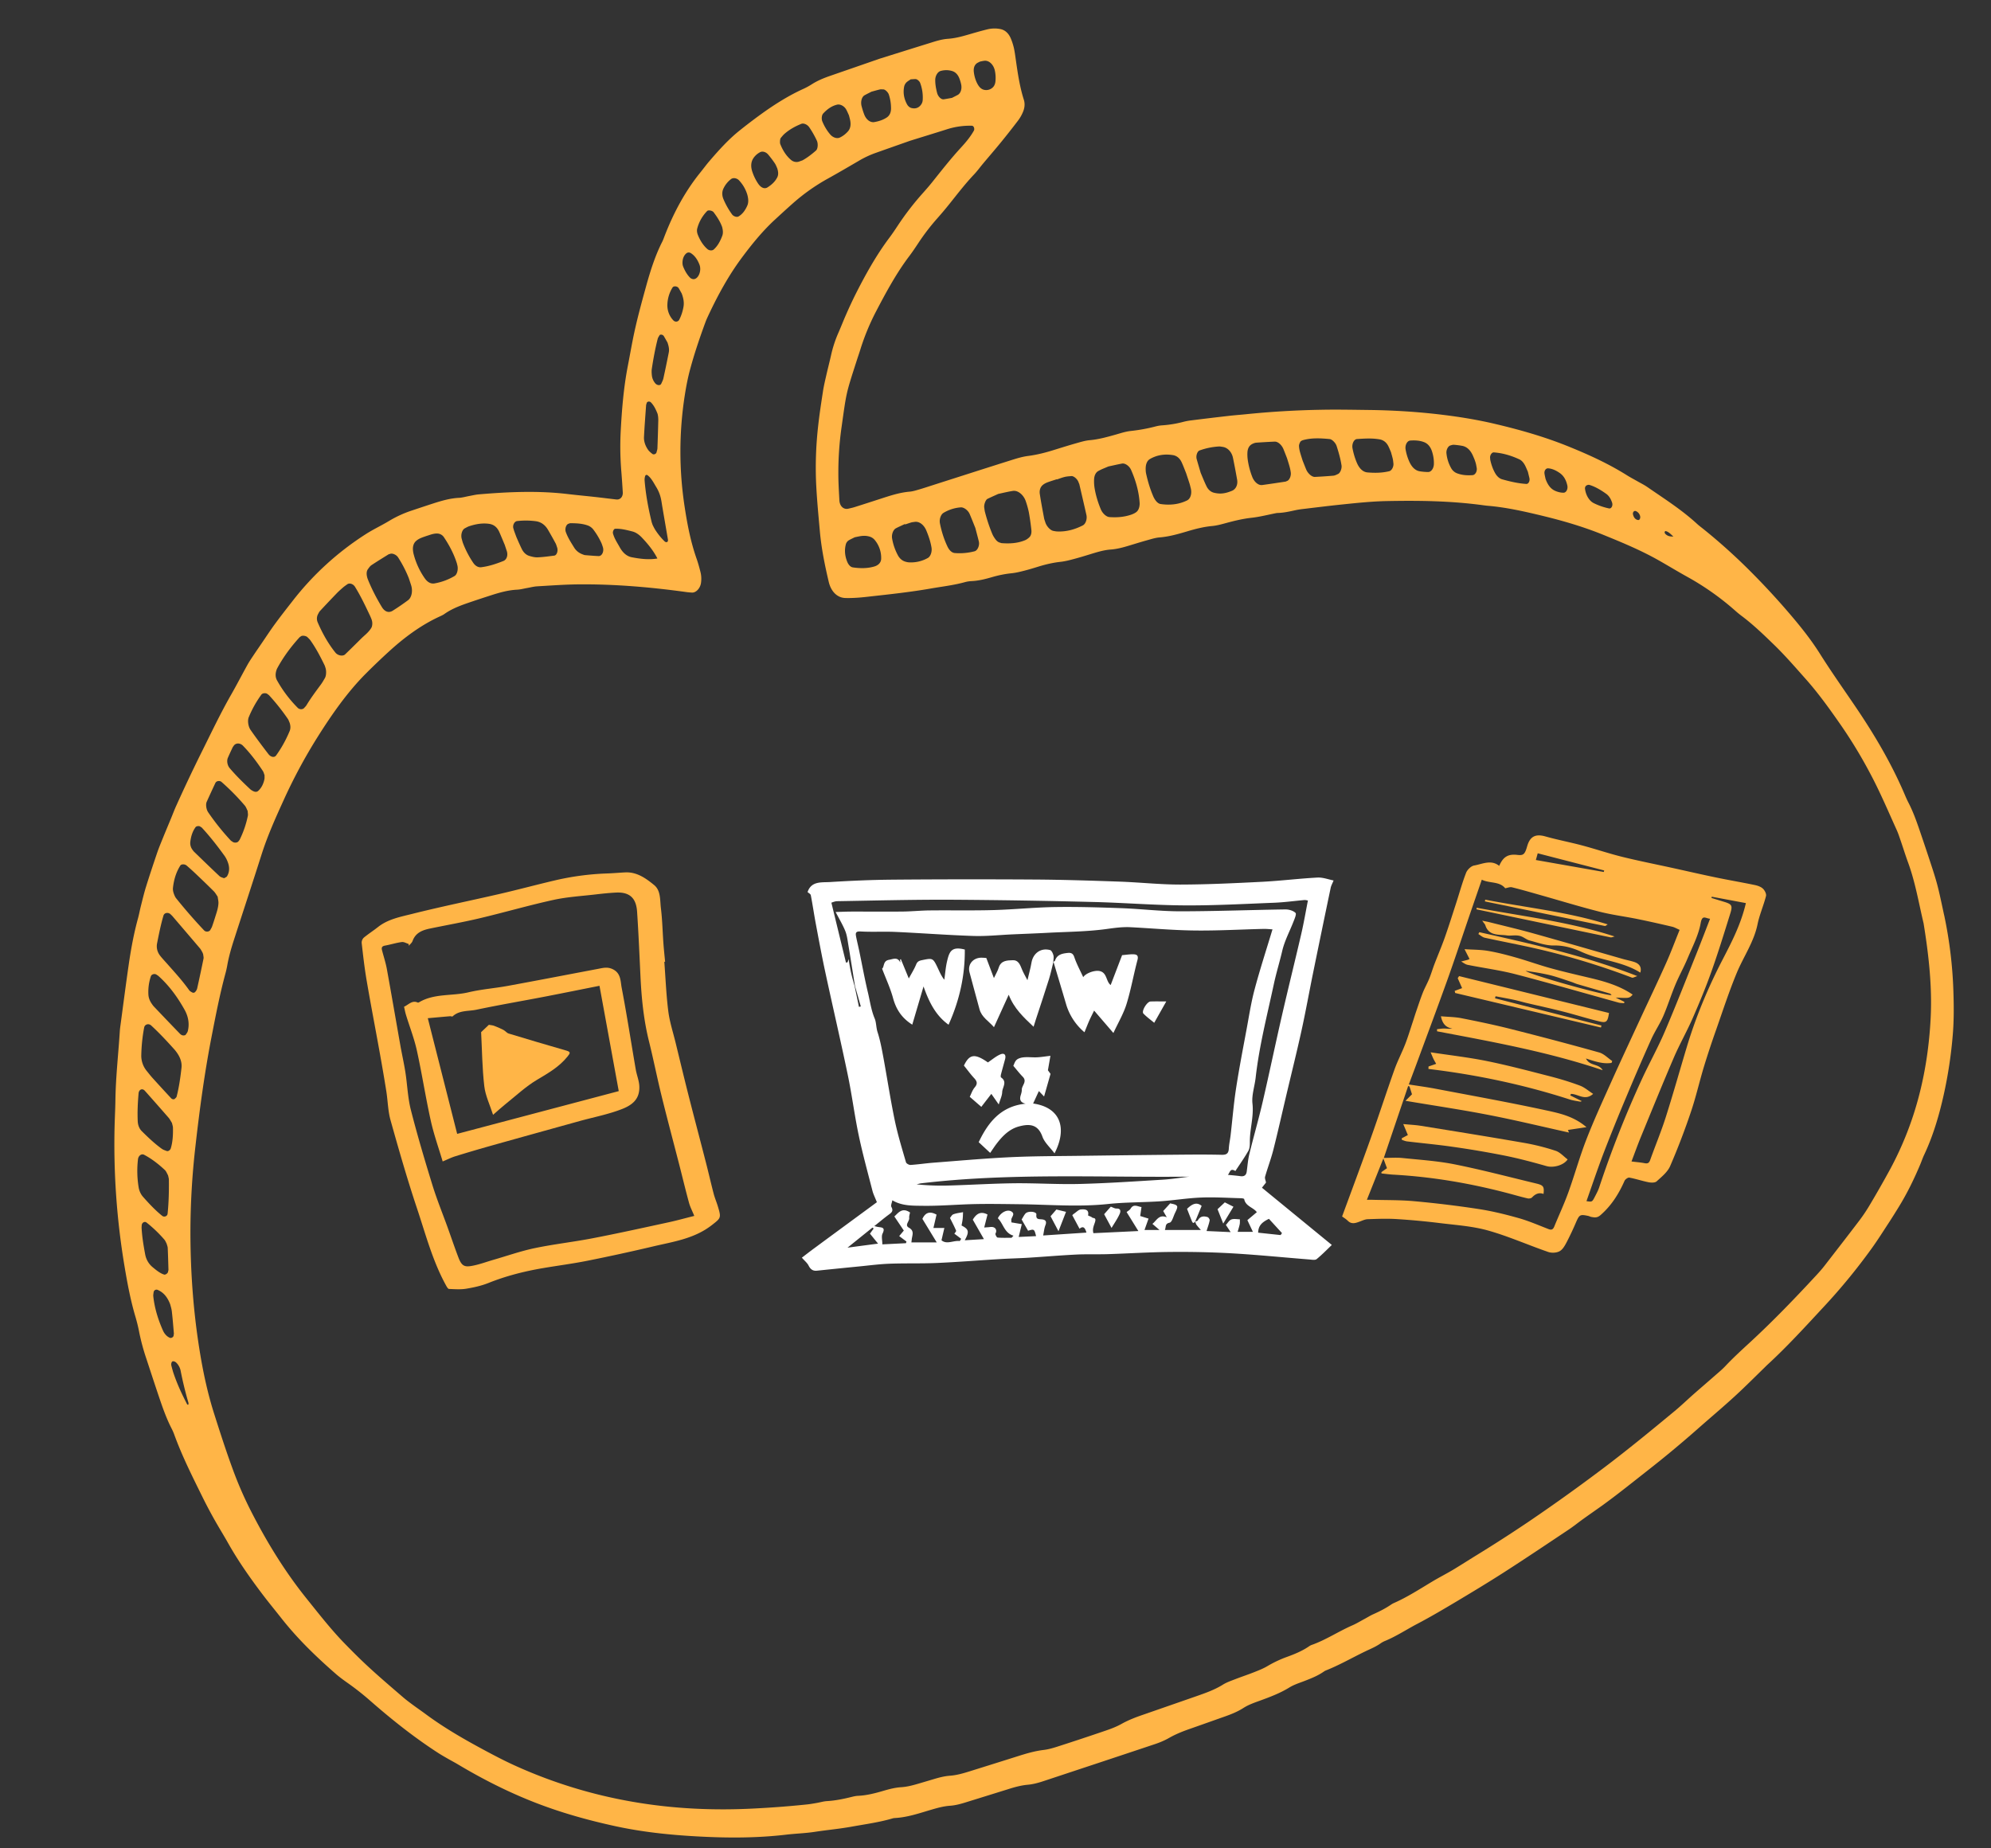 <svg xmlns="http://www.w3.org/2000/svg" viewBox="0 0 196 182"><rect x="0" y="0" width="196" height="182" fill="#333333" stroke="none"/><path class="bubble" fill="#FFB547" d="M86.594 5.78c1.747-.546 3.424-1.073 5.104-1.594.524-.165 1.052-.325 1.61-.364.725-.048 1.413-.239 2.101-.439.58-.17 1.161-.337 1.749-.483a2.992 2.992 0 0 1 1.337-.036c.432.092.781.39 1.005.907.117.27.21.557.284.843.071.284.116.578.159.868.209 1.454.392 2.903.846 4.334.141.441.064.87-.093 1.227a3.818 3.818 0 0 1-.454.8 76.94 76.94 0 0 1-1.757 2.231c-.559.684-1.134 1.346-1.699 2.022-.302.361-.584.75-.901 1.086-.839.885-1.599 1.869-2.372 2.839-.405.51-.821 1.003-1.247 1.483a21.68 21.68 0 0 0-1.842 2.399c-.3.454-.601.906-.924 1.333-1.26 1.665-2.29 3.571-3.297 5.503a22.83 22.83 0 0 0-1.522 3.721c-.119.377-.247.745-.367 1.119-1.063 3.306-.976 3-1.496 6.679a31.746 31.746 0 0 0-.288 4.416c0 .853.055 1.723.101 2.588.031.578.414.932.872.828.214-.05.43-.094.639-.161.838-.264 1.675-.536 2.512-.807.94-.304 1.876-.621 2.881-.709.331-.027.649-.131.965-.222.474-.139.942-.296 1.414-.447 2.513-.802 5.024-1.612 7.539-2.404.575-.182 1.156-.367 1.757-.444.883-.114 1.731-.333 2.571-.597.734-.229 1.47-.458 2.209-.667.422-.119.848-.25 1.289-.289.891-.078 1.735-.319 2.581-.557.474-.137.949-.293 1.443-.348.83-.089 1.643-.235 2.442-.445.212-.054.431-.097.651-.11a11.15 11.15 0 0 0 2.124-.352 6.15 6.15 0 0 1 .815-.146c1.209-.151 2.418-.297 3.63-.435.607-.07 1.218-.111 1.824-.176a87.981 87.981 0 0 1 7.35-.427c1.516-.028 3.037.003 4.557.021 2.424.029 4.858.175 7.308.475 1.711.209 3.425.487 5.138.89 2.459.579 4.915 1.271 7.354 2.266 1.926.784 3.837 1.651 5.694 2.818.326.203.661.377.993.567.33.189.668.353.989.574 1.659 1.15 3.352 2.211 4.913 3.645.199.182.414.337.622.505a56.9 56.9 0 0 1 4.53 4.07 72.784 72.784 0 0 1 3.415 3.649c1.242 1.429 2.468 2.893 3.516 4.56 1.085 1.722 2.244 3.365 3.38 5.035 1.913 2.809 3.667 5.746 5.031 8.985.087.202.181.405.281.603.445.852.775 1.762 1.088 2.677.264.772.526 1.545.784 2.323.988 2.98.986 2.98 1.632 6.004.015.072.034.146.05.217.501 2.398.79 4.793.876 7.174.055 1.51.07 3.016-.053 4.485a43.587 43.587 0 0 1-.89 5.901c-.47 2.115-1.074 4.119-1.941 5.949-.133.285-.236.594-.36.891-.617 1.471-1.304 2.877-2.105 4.177a67.387 67.387 0 0 1-.97 1.544c-.564.86-1.113 1.738-1.708 2.562a58.872 58.872 0 0 1-4.702 5.737c-1.816 1.957-3.62 3.937-5.557 5.719-.167.156-.328.322-.494.482-.658.643-1.312 1.291-1.977 1.926-1.45 1.389-2.978 2.654-4.472 3.976a108.81 108.81 0 0 1-4.836 4.019c-.932.734-1.861 1.471-2.797 2.195-.534.416-1.075.818-1.619 1.217-.636.457-1.283.9-1.92 1.359-.502.358-.984.753-1.496 1.092-2.089 1.395-4.176 2.797-6.285 4.153-1.544.993-3.115 1.94-4.688 2.881-1.286.767-2.576 1.531-3.898 2.225-1.074.563-2.099 1.247-3.222 1.703a2.304 2.304 0 0 0-.432.249c-.464.319-.974.524-1.471.762-1.29.622-2.539 1.346-3.87 1.873-.102.04-.193.105-.286.168-.559.377-1.173.617-1.788.857-.512.2-1.044.36-1.517.65-.904.558-1.879.927-2.859 1.285-.566.207-1.143.399-1.66.729-.614.396-1.278.651-1.954.888-1.088.383-2.173.772-3.264 1.154-.728.252-1.44.531-2.119.919-.43.247-.891.438-1.358.597-3.647 1.221-7.299 2.427-10.95 3.637-.521.174-1.051.324-1.606.373-.668.06-1.303.24-1.931.439-1.363.426-2.729.849-4.093 1.272-.525.164-1.055.317-1.611.356-.671.047-1.304.229-1.938.416-1.159.342-2.303.738-3.54.796a.827.827 0 0 0-.164.028c-1.319.391-2.69.573-4.046.818-1.196.217-2.413.326-3.616.509-.927.144-1.883.169-2.818.278-2.925.347-5.908.337-8.909.166-2.659-.149-5.331-.43-8.024-1.021-2.405-.529-4.798-1.18-7.188-2.07-2.791-1.038-5.524-2.388-8.216-3.998-.329-.197-.664-.369-.994-.56-.331-.19-.662-.378-.986-.589-2.282-1.478-4.471-3.208-6.605-5.076a26.578 26.578 0 0 0-2.026-1.618c-.479-.342-.966-.677-1.421-1.077-1.881-1.645-3.709-3.393-5.344-5.471-.658-.836-1.335-1.654-1.977-2.51-1.158-1.542-2.273-3.129-3.249-4.857-.287-.512-.588-1.01-.885-1.513a46.474 46.474 0 0 1-1.675-3.097c-.977-1.984-1.974-3.959-2.741-6.062a5.216 5.216 0 0 0-.264-.613c-.579-1.12-.977-2.32-1.381-3.518-.378-1.128-.748-2.259-1.119-3.389a21.245 21.245 0 0 1-.696-2.575 16 16 0 0 0-.366-1.512c-.489-1.646-.803-3.316-1.081-4.983a72.745 72.745 0 0 1-.98-13.853c.022-.852.068-1.697.08-2.551.033-2.283.29-4.49.431-6.737.017-.28.059-.552.096-.826.258-1.915.504-3.837.781-5.744.227-1.566.511-3.105.918-4.58.105-.383.177-.787.274-1.174.164-.648.318-1.301.512-1.926.352-1.13.723-2.243 1.1-3.354.168-.492.368-.961.559-1.438.265-.651.536-1.297.805-1.945.171-.414.328-.837.512-1.24a155.235 155.235 0 0 1 2.418-5.12c.978-1.957 1.917-3.95 2.987-5.821.549-.96 1.063-1.957 1.602-2.93.18-.322.383-.622.584-.923.267-.402.541-.796.812-1.194.442-.646.871-1.307 1.33-1.931.564-.77 1.149-1.516 1.733-2.262a28.628 28.628 0 0 1 7.193-6.564c.752-.483 1.553-.85 2.312-1.311a11.002 11.002 0 0 1 2.253-1.025c.677-.226 1.354-.453 2.035-.673.836-.27 1.678-.521 2.578-.566.332-.019.651-.113.977-.174.326-.058.647-.141.979-.168 2.885-.244 5.785-.381 8.755-.029.912.108 1.821.19 2.731.292.683.075 1.366.165 2.049.241.381.043.655-.265.63-.706a98.394 98.394 0 0 0-.134-1.952 29.743 29.743 0 0 1-.08-3.872c.115-2.256.296-4.488.712-6.627.169-.868.322-1.741.494-2.604.356-1.798.833-3.523 1.308-5.247.423-1.532.902-3.032 1.588-4.375.084-.165.148-.352.218-.533.907-2.354 2.06-4.464 3.518-6.268.297-.365.578-.752.882-1.108.955-1.114 1.93-2.198 3.04-3.074a54.01 54.01 0 0 1 2.425-1.83c1.19-.836 2.42-1.597 3.725-2.197a6.78 6.78 0 0 0 .877-.468c.563-.366 1.172-.618 1.795-.836a2644.08 2644.08 0 0 0 4.918-1.705m78.145 47.059c-.242-.216-.47-.482-.763-.544-.038-.008-.099.046-.104.092a.268.268 0 0 0 .063.178c.253.261.529.262.806.27l-.002.004zM64.718 54.996c-.404-.794-.941-1.438-1.51-2.043-.288-.307-.608-.535-.955-.622-.567-.145-1.135-.291-1.695-.265-.135.005-.261.292-.214.462.139.515.428.928.672 1.371.299.54.697.881 1.185.973.853.164 1.699.263 2.517.12v.004zm24.836-41.123c-1.11.392-2.251.792-3.389 1.197a9.522 9.522 0 0 0-1.643.779c-1.006.586-2.009 1.175-3.028 1.74a19.235 19.235 0 0 0-3.428 2.422c-.598.528-1.186 1.07-1.775 1.612-1.224 1.126-2.299 2.449-3.329 3.841-1.209 1.641-2.225 3.471-3.141 5.408-.135.285-.271.568-.382.87-.558 1.518-1.083 3.062-1.513 4.665-.223.833-.39 1.706-.525 2.587a35.857 35.857 0 0 0-.01 10.864c.264 1.744.594 3.484 1.193 5.183.147.419.263.852.372 1.281.093.364.1.725.053 1.072-.077.541-.494.982-.9.955-.17-.013-.34-.021-.512-.046-3.594-.497-7.17-.799-10.71-.761-1.346.014-2.68.115-4.017.192-.332.021-.653.11-.98.165-.326.057-.646.147-.98.164-.899.044-1.742.287-2.58.556-.627.203-1.254.406-1.878.619-.936.318-1.875.634-2.706 1.22-.136.097-.289.165-.439.235-1.813.83-3.442 2.023-4.966 3.411a69.692 69.692 0 0 0-2.363 2.259c-1.795 1.811-3.307 3.972-4.735 6.241a52.42 52.42 0 0 0-3.338 6.223c-.783 1.722-1.564 3.453-2.162 5.334-.893 2.809-1.814 5.601-2.719 8.403-.261.811-.5 1.637-.655 2.512-.047.27-.109.531-.178.787-.556 2.053-.968 4.186-1.382 6.317-.673 3.468-1.154 7.028-1.561 10.614a74.704 74.704 0 0 0-.502 8.643c.01 3.943.297 7.922.968 11.928.328 1.957.753 3.907 1.365 5.834.562 1.771 1.128 3.534 1.765 5.28a37.399 37.399 0 0 0 1.745 4.082c1.605 3.173 3.42 6.14 5.565 8.811 1.243 1.546 2.464 3.12 3.821 4.505.433.442.869.884 1.31 1.316 1.422 1.393 2.911 2.65 4.389 3.926.305.262.624.499.94.734.423.313.854.607 1.277.921 1.803 1.335 3.673 2.414 5.562 3.435 1.108.598 2.218 1.184 3.345 1.689a47.601 47.601 0 0 0 11.443 3.51c4.126.721 8.186.882 12.208.659a96.258 96.258 0 0 0 4.994-.39c.332-.035.658-.094.983-.151.327-.056.644-.157.977-.176.839-.05 1.646-.216 2.448-.417.213-.054.432-.098.653-.107.842-.042 1.639-.25 2.431-.481.58-.17 1.164-.327 1.78-.365.558-.035 1.091-.172 1.619-.326.527-.155 1.055-.31 1.581-.468.528-.158 1.059-.298 1.616-.338.671-.051 1.303-.238 1.933-.434 1.574-.493 3.147-.984 4.719-1.482.838-.265 1.678-.517 2.563-.621.493-.059.971-.205 1.439-.356a265.826 265.826 0 0 0 4.694-1.558c.52-.178 1.037-.376 1.518-.645.68-.381 1.396-.656 2.124-.905 1.766-.613 3.53-1.227 5.293-1.841.883-.309 1.762-.619 2.57-1.123.376-.234.797-.376 1.206-.535.614-.24 1.241-.444 1.856-.689.459-.181.924-.361 1.35-.618a11.38 11.38 0 0 1 1.945-.909c.724-.267 1.435-.557 2.086-.998.092-.063.188-.125.29-.16 1.404-.492 2.658-1.342 4.023-1.935.402-.175.781-.409 1.171-.618.294-.156.575-.339.876-.472.604-.271 1.195-.566 1.751-.946.093-.062.189-.118.29-.162 1.313-.578 2.528-1.367 3.767-2.11.715-.429 1.454-.8 2.167-1.231.713-.434 1.416-.883 2.126-1.322a145.115 145.115 0 0 0 5.2-3.346 179.71 179.71 0 0 0 6.979-4.986c2.521-1.885 4.972-3.898 7.415-5.923.609-.506 1.19-1.065 1.786-1.594.728-.64 1.462-1.267 2.188-1.906.344-.298.694-.589 1.01-.927.758-.802 1.559-1.536 2.357-2.271 2.315-2.131 4.521-4.424 6.689-6.771.235-.257.468-.523.686-.803 1.16-1.5 2.325-2.996 3.475-4.514.357-.475.692-.979 1.003-1.506a104.172 104.172 0 0 0 2.011-3.53 32.436 32.436 0 0 0 2.861-7.348c.613-2.392.981-4.907 1.113-7.534.154-3.066-.188-6.172-.698-9.305-.48-2.015-.815-4.058-1.541-6.027-.255-.697-.473-1.409-.716-2.114-.121-.35-.235-.707-.387-1.042-.854-1.886-1.663-3.801-2.637-5.617a46.88 46.88 0 0 0-2.828-4.668c-1.108-1.593-2.23-3.167-3.495-4.587-1.021-1.15-2.03-2.317-3.114-3.368-1.032-1.001-2.067-1.998-3.179-2.832a9.156 9.156 0 0 1-.621-.506 26.48 26.48 0 0 0-4.795-3.383c-.938-.521-1.868-1.089-2.806-1.619-1.774-.998-3.583-1.743-5.395-2.482-1.981-.806-3.983-1.388-5.981-1.873-1.772-.43-3.546-.829-5.312-.985a8.032 8.032 0 0 1-.51-.057c-3.2-.438-6.354-.477-9.494-.416-1.514.029-3.005.188-4.495.342-1.27.132-2.534.29-3.8.441a8.213 8.213 0 0 0-.816.135c-.539.118-1.077.236-1.638.254a.837.837 0 0 0-.167.015c-.812.158-1.61.369-2.438.46-.832.091-1.629.284-2.428.498-.477.129-.955.267-1.451.313-.835.078-1.632.283-2.421.518-.896.266-1.791.526-2.74.603-.441.035-.863.179-1.287.294-.582.163-1.159.343-1.737.518-.581.176-1.163.334-1.776.381-.559.037-1.09.18-1.617.336-.631.19-1.26.393-1.898.563-.474.13-.956.259-1.45.314-.721.08-1.416.241-2.1.448-.473.145-.945.294-1.424.415-.426.109-.855.218-1.296.262-.665.067-1.311.204-1.945.389-.632.184-1.271.345-1.944.381a3.026 3.026 0 0 0-.656.093c-1.113.313-2.271.441-3.413.641-1.959.342-3.943.558-5.928.777-.441.051-.882.1-1.328.129-.388.023-.779.04-1.174.024-.771-.033-1.378-.641-1.6-1.579-.393-1.661-.729-3.328-.877-5-.136-1.521-.284-3.047-.359-4.559a36.281 36.281 0 0 1 .185-5.732c.127-1.174.306-2.33.483-3.483.083-.54.209-1.064.329-1.589.148-.653.317-1.298.464-1.953.176-.792.422-1.533.73-2.233.256-.579.486-1.182.743-1.76a43.35 43.35 0 0 1 .874-1.887c1.01-2.013 2.09-3.954 3.379-5.674.286-.379.556-.782.822-1.185a27.755 27.755 0 0 1 2.496-3.241c.31-.348.618-.699.914-1.069.921-1.153 1.832-2.316 2.818-3.389.47-.511.929-1.048 1.292-1.696a.34.34 0 0 0 .026-.196c-.019-.167-.109-.275-.247-.277a7.389 7.389 0 0 0-2.457.357c-1.2.381-2.411.749-3.646 1.136M36.458 60.695c-.47-.994-.937-1.987-1.508-2.911-.181-.292-.544-.414-.772-.245-.134.099-.273.189-.401.3-.213.186-.426.371-.625.578a125.5 125.5 0 0 0-1.659 1.753c-.076.083-.128.202-.188.309a.934.934 0 0 0-.029.805c.467 1.083 1.034 2.096 1.746 2.98.232.29.732.384.953.17.533-.513 1.06-1.036 1.586-1.559.324-.319.69-.579.953-.99.031-.052.068-.102.087-.162a1.12 1.12 0 0 0 .012-.62c-.034-.136-.101-.271-.155-.408m-4.421 5.054c-.031-.091-.047-.164-.078-.229-.418-.862-.859-1.708-1.404-2.47-.08-.113-.185-.202-.28-.301-.14-.147-.522-.199-.654-.092-.043.037-.097.058-.136.099-.822.904-1.571 1.895-2.191 3.042-.056.108-.1.236-.127.366-.058.273-.047.563.106.833a12.33 12.33 0 0 0 2.047 2.71c.171.171.494.166.628-.002.075-.09.164-.164.225-.268.442-.732.943-1.394 1.437-2.065.139-.193.259-.409.382-.62.132-.231.146-.726.045-1.003m71.985-18.557c-.312.104-.626.196-.933.313-.15.059-.3.138-.428.244-.23.191-.354.498-.301.878.118.793.273 1.589.419 2.381.024.142.083.282.127.423.124.403.501.8.807.849.114.018.228.046.342.05.911.044 1.749-.192 2.539-.595.278-.14.448-.617.356-1.03-.225-1.004-.461-2.007-.694-3.013-.017-.07-.059-.134-.08-.203-.106-.314-.472-.634-.714-.611-.221.021-.44.032-.652.084-.266.064-.52.167-.779.253l-.009-.023M19.999 93.961c-.027-.071-.048-.143-.084-.206-.072-.127-.139-.263-.227-.368-.908-1.068-1.819-2.133-2.729-3.196-.045-.054-.099-.092-.146-.143-.235-.247-.635-.188-.721.107-.262.881-.446 1.81-.629 2.735-.083.426.018.859.307 1.225.218.275.457.527.688.787.739.838 1.491 1.652 2.157 2.59.077.108.2.175.308.23a.231.231 0 0 0 .303-.062.79.79 0 0 0 .18-.317c.219-.979.429-1.964.63-2.956.024-.123-.023-.284-.037-.426m78.268-45.325c-.356.163-.709.317-1.055.485-.191.093-.366.586-.32.866.023.144.035.291.072.432.187.719.418 1.423.7 2.108.081.202.198.396.323.563.124.173.282.305.463.345.056.014.112.045.168.047.798.061 1.573.012 2.29-.288.149-.062.287-.164.411-.279.18-.163.244-.439.213-.729a24.69 24.69 0 0 0-.248-1.737 8.813 8.813 0 0 0-.294-1.067c-.208-.646-.777-1.122-1.278-1.044-.489.076-.968.197-1.445.298m10.85-2.706c-.306.134-.667.262-1 .452-.248.139-.389.436-.41.799-.016.275-.001.569.043.855.118.726.332 1.43.619 2.117.168.403.539.742.854.763.737.052 1.45-.005 2.129-.236.154-.053.306-.121.444-.211.249-.156.37-.44.394-.808.004-.069 0-.143-.006-.214-.082-1.099-.387-2.154-.838-3.178-.168-.38-.583-.681-.895-.622-.43.081-.856.181-1.334.283m7.646.658c-.093-.224-.245-.643-.426-1.044-.198-.439-.509-.673-.875-.731-.812-.13-1.569-.013-2.253.381-.308.179-.433.547-.426 1.005.002.142.011.291.041.431.177.796.408 1.576.74 2.321.031.068.068.131.105.191.158.259.359.457.596.49.92.132 1.792.039 2.598-.359.339-.168.495-.689.354-1.22-.039-.142-.067-.289-.113-.428-.088-.283-.185-.564-.341-1.037m-99.587 61.639c.074-.086.187-.146.215-.261.232-.905.367-1.86.476-2.824.057-.513-.121-1.007-.423-1.446a3.641 3.641 0 0 0-.258-.339c-.746-.833-1.505-1.646-2.306-2.383-.25-.229-.629-.115-.688.203-.166.87-.261 1.767-.283 2.694a2.366 2.366 0 0 0 .562 1.614c.179.219.351.446.539.652.608.673 1.22 1.339 1.833 1.999.1.108.222.122.333.091m23.065-51.305a11.844 11.844 0 0 0-1.055-2.043c-.169-.259-.562-.433-.792-.339-.051.021-.108.021-.155.051-.561.349-1.124.695-1.675 1.061-.134.092-.239.245-.343.389-.151.206-.152.487-.08.783.033.141.094.279.149.415.368.883.811 1.722 1.295 2.525.27.447.654.63 1.073.372a22.95 22.95 0 0 0 1.507-1.032c.36-.261.485-.902.313-1.461-.043-.14-.091-.281-.237-.721M21.427 88.291c-.128-.183-.235-.384-.375-.525a85.435 85.435 0 0 0-1.62-1.572 27.5 27.5 0 0 0-1.049-.958.53.53 0 0 0-.331-.125c-.107-.004-.24.024-.297.112-.396.62-.638 1.362-.728 2.202-.03.284.07.573.199.844a.934.934 0 0 0 .116.185 52.74 52.74 0 0 0 2.754 3.163c.168.178.512.139.611-.055.056-.111.128-.21.17-.329.108-.306.209-.617.306-.929.134-.44.297-.866.322-1.364.009-.205-.049-.429-.078-.649m20.552-35.515c-.367.133-.739.231-1.034.505-.217.201-.323.5-.292.883.01.139.036.289.074.427a7.343 7.343 0 0 0 1.097 2.365c.266.376.593.549.939.493a5.901 5.901 0 0 0 1.981-.728c.256-.146.39-.666.275-1.075-.019-.068-.031-.142-.054-.21-.296-.924-.74-1.751-1.257-2.527a.808.808 0 0 0-.627-.373c-.398-.024-.748.135-1.102.24m-13.47 18.381c-.054-.116-.099-.266-.178-.377a21.005 21.005 0 0 0-1.83-2.305c-.046-.051-.104-.08-.154-.124-.161-.143-.5-.116-.618.048a10.64 10.64 0 0 0-1.246 2.235c-.127.315-.051.897.177 1.228.283.409.576.811.87 1.208.293.397.593.789.894 1.182.238.309.589.369.757.136.522-.72.964-1.521 1.331-2.396.099-.236.104-.522-.003-.835m98.194-26.028c-.081-.208-.213-.553-.353-.898-.169-.421-.549-.759-.859-.746-.612.025-1.224.062-1.834.105a1.008 1.008 0 0 0-.314.095c-.328.136-.523.425-.544.883-.009.213-.002.43.025.646a7.51 7.51 0 0 0 .44 1.715c.192.518.612.884.992.83.767-.104 1.528-.22 2.293-.336.054-.008.098-.046.151-.062.234-.075.404-.489.371-.806-.048-.441-.194-.86-.368-1.426M24.381 79.852c-.081-.158-.156-.386-.284-.534a22.48 22.48 0 0 0-2.291-2.324c-.174-.151-.503-.106-.6.097-.292.618-.578 1.24-.86 1.867-.115.257-.037.757.145 1.021a23.826 23.826 0 0 0 2.224 2.782c.046.049.106.071.158.112.187.149.506.122.618-.052.033-.05.078-.086.104-.14a9.654 9.654 0 0 0 .807-2.365c.024-.125-.01-.28-.021-.464M49.69 53.656c-.187-.446-.353-.852-.529-1.254-.231-.525-.584-.76-1.014-.822-.688-.096-1.326.029-1.948.231-.154.05-.296.137-.441.211-.275.146-.417.646-.301 1.05.042.143.073.287.125.421a9.611 9.611 0 0 0 1.004 1.926c.209.309.498.47.785.435.763-.095 1.484-.334 2.19-.618.329-.134.469-.569.323-.994-.07-.207-.137-.416-.194-.586m68.51-7.094c.165.384.352.865.574 1.321.165.34.429.558.724.633.223.056.452.085.672.081.389-.008.752-.123 1.105-.267.383-.154.601-.594.511-1.098a74.87 74.87 0 0 0-.407-2.146c-.127-.604-.546-1.028-1.039-1.087-.113-.015-.227-.041-.337-.036a6.73 6.73 0 0 0-1.915.393c-.222.079-.374.519-.284.846.119.425.245.846.396 1.36m-22.185 5.425c-.17-.423-.356-.9-.556-1.369-.164-.383-.582-.683-.883-.659a3.861 3.861 0 0 0-1.695.541c-.267.16-.43.637-.352 1.033.158.794.399 1.561.745 2.289.166.348.416.608.714.633a5.798 5.798 0 0 0 1.958-.174c.287-.075.506-.571.414-.96-.103-.427-.217-.851-.345-1.334m-79.469 63.751c-.066-.127-.128-.26-.199-.381a.73.73 0 0 0-.132-.163c-.64-.597-1.311-1.112-2.03-1.488-.254-.134-.56.091-.601.438a9.928 9.928 0 0 0 .061 2.748c.058.369.212.706.449.971.596.672 1.203 1.32 1.874 1.857.199.156.505.043.531-.21.114-1.097.139-2.217.126-3.347-.001-.136-.051-.282-.079-.425m111.683-70.401c.08.198.212.544.352.881.167.407.566.756.861.742a49.922 49.922 0 0 0 1.82-.121c.161-.016.31-.101.458-.167.215-.093.388-.536.345-.832-.098-.651-.28-1.288-.484-1.921-.096-.305-.446-.664-.686-.686-.904-.087-1.8-.131-2.646.112-.053.014-.1.049-.15.07-.101.042-.228.346-.222.496.018.443.178.859.352 1.426M16.93 110.578c-.1-.158-.198-.363-.332-.518a288.048 288.048 0 0 0-2.34-2.657c-.244-.275-.583-.127-.617.259-.077.898-.125 1.808-.082 2.741.018.374.144.726.402.981.629.624 1.268 1.231 1.957 1.727.154.111.33.163.496.225.147.055.347-.096.396-.254.195-.635.232-1.33.216-2.046-.003-.138-.058-.282-.096-.458m72.153-58.982c-.292.141-.591.269-.881.419-.282.147-.448.62-.381 1.006.099.584.291 1.133.565 1.649.181.336.433.542.728.63.113.035.227.062.337.071a3.385 3.385 0 0 0 1.889-.429c.271-.15.427-.618.361-1.022-.095-.581-.284-1.133-.508-1.674-.24-.58-.709-.93-1.153-.857-.107.019-.217.021-.321.051-.207.062-.412.134-.618.202l-.018-.046m-70.825 50.319c.061-.101.192-.228.235-.405.166-.692.056-1.404-.322-2.082-.716-1.285-1.559-2.421-2.578-3.33-.049-.045-.108-.07-.161-.111-.19-.15-.509-.068-.58.141a4.847 4.847 0 0 0-.242 1.822c.017.292.124.571.284.818.079.121.161.242.254.341.854.898 1.708 1.795 2.569 2.682.144.147.319.217.541.124m32.589-49.003c.104.231.302.704.526 1.159.169.34.426.571.716.662.278.086.568.158.839.146.549-.023 1.089-.102 1.631-.168.255-.031.402-.474.285-.806-.05-.138-.084-.285-.152-.41a43.158 43.158 0 0 0-.741-1.32c-.317-.542-.749-.795-1.216-.854a7.453 7.453 0 0 0-1.827-.014c-.275.033-.471.426-.363.743.024.069.037.14.062.208.048.139.099.275.24.654m86.085-8.39c-.078-.178-.157-.387-.256-.583-.175-.352-.428-.553-.727-.646-.056-.018-.113-.025-.171-.036-.745-.125-1.466-.073-2.187-.027-.311.018-.529.493-.445.922.1.509.244 1.003.455 1.48.234.522.586.846 1.009.885.733.064 1.463.051 2.158-.121.241-.062.442-.447.403-.772-.019-.143-.028-.291-.06-.432-.049-.215-.114-.429-.179-.67m-110.89 31.81c-.053-.137-.086-.294-.162-.408-.597-.906-1.239-1.754-1.964-2.497-.288-.296-.724-.286-.916.019-.033.051-.076.092-.101.149-.159.341-.322.681-.47 1.03-.128.301-.042.747.176 1.004.636.751 1.322 1.42 2.015 2.071.096.09.212.155.321.208.174.082.343.089.479-.034.302-.275.503-.653.605-1.123.029-.127.013-.278.017-.419m58.103-23.43c-.196.099-.395.188-.587.299a.685.685 0 0 0-.301.436c-.134.54-.087 1.107.148 1.683.121.292.318.517.555.55.742.109 1.47.11 2.159-.105a1.11 1.11 0 0 0 .294-.147.743.743 0 0 0 .333-.632 2.76 2.76 0 0 0-.636-1.817 1.046 1.046 0 0 0-.473-.322 1.906 1.906 0 0 0-.676-.083c-.276.014-.543.087-.816.138M78.99 15.794c.39-.209.88-.565 1.344-.977.178-.159.217-.656.082-.96a9.07 9.07 0 0 0-.744-1.315c-.183-.279-.558-.44-.784-.348-.606.244-1.18.557-1.687 1.009-.124.113-.23.254-.343.386-.07.083-.1.463-.045.6.249.625.588 1.163 1.06 1.56a.827.827 0 0 0 .658.194c.107-.014.206-.065.459-.149M22.059 86.478c.121-.078.24-.108.296-.204.235-.394.268-.869.064-1.395a2.648 2.648 0 0 0-.297-.581c-.709-.986-1.448-1.931-2.247-2.796-.046-.048-.107-.067-.158-.108-.116-.092-.387-.056-.466.057-.289.392-.449.882-.515 1.434-.034.287.043.573.231.814.043.056.084.118.133.165.831.804 1.66 1.611 2.5 2.399.136.127.323.153.459.215m-5.656 35.977c-.07-.129-.125-.279-.212-.382a12.691 12.691 0 0 0-1.764-1.692c-.198-.16-.481.021-.478.305.001.07-.013.139-.01.211.044.865.188 1.734.349 2.602.099.535.361.967.743 1.28.359.299.72.595 1.129.725.125.036.366-.124.383-.278.009-.066.041-.128.04-.195-.02-.715-.04-1.434-.072-2.15-.006-.139-.071-.285-.108-.426m39.612-70.897c-.282.042-.428.507-.317.821.201.563.515 1.039.814 1.526.236.385.561.588.907.706.057.021.113.044.168.05.446.035.894.076 1.339.094.337.013.557-.469.421-.881-.046-.139-.088-.283-.148-.414a6.782 6.782 0 0 0-.771-1.292 1.23 1.23 0 0 0-.618-.445c-.567-.188-1.125-.202-1.679-.203-.052.002-.102.033-.116.038m94.394-5.108c-.098-.22-.179-.427-.278-.62-.139-.263-.322-.487-.55-.594-.838-.392-1.682-.631-2.529-.69-.194-.012-.394.291-.361.547.009.073.005.147.021.215.096.435.239.851.45 1.237.182.336.432.575.724.655.79.22 1.581.405 2.368.451.212.016.375-.29.305-.581-.05-.213-.103-.424-.15-.62M85.789 9.029c-.205.108-.449.224-.686.357-.267.152-.398.626-.287 1.062.074.281.158.563.264.833.204.526.615.81.999.739.43-.078.843-.204 1.212-.449.295-.195.444-.524.424-.986a4.369 4.369 0 0 0-.216-1.277c-.083-.237-.367-.51-.556-.506-.111 0-.226-.017-.328.007-.264.061-.524.139-.826.22m59.367 36.209c-.071-.166-.125-.303-.188-.435-.239-.505-.576-.812-1.007-.899a7.48 7.48 0 0 0-.848-.109c-.109-.008-.215.038-.322.064-.245.064-.433.445-.399.769a3.72 3.72 0 0 0 .459 1.459c.151.27.361.432.591.52.514.192 1.02.214 1.521.179.266-.019.475-.378.406-.728-.027-.143-.049-.288-.086-.429-.037-.143-.092-.281-.127-.391m-4.2-.833c-.159-.454-.426-.744-.787-.876-.451-.167-.894-.177-1.334-.149-.315.019-.539.452-.462.885.076.432.203.851.39 1.247.234.494.562.817.992.893.278.047.558.07.834.073.314.002.563-.372.567-.801a3.639 3.639 0 0 0-.2-1.272M71.09 22.356c-.19-.536-.5-1.008-.841-1.458-.127-.166-.517-.239-.635-.119a3.857 3.857 0 0 0-.975 1.717c-.053.196-.022.42.059.628.22.552.52 1.028.932 1.395.189.167.48.181.631.049.385-.343.645-.818.845-1.36.092-.252.067-.534-.016-.852m-6.845 29.33c.055.105.146.307.26.486.27.423.58.803.921 1.134a.282.282 0 0 0 .162.078c.135.004.192-.099.162-.279-.183-1.076-.369-2.15-.552-3.225-.038-.215-.065-.432-.107-.646a3.694 3.694 0 0 0-.459-1.226c-.262-.423-.486-.901-.861-1.196-.121-.094-.231-.052-.268.089a1.21 1.21 0 0 0-.046.401c.107 1.364.36 2.725.688 4.079.017.072.044.14.1.305M83.574 11.36c-.071-.153-.155-.358-.256-.549-.192-.366-.605-.581-.914-.505-.539.129-.98.45-1.372.876-.141.151-.178.532-.083.765.197.481.452.906.771 1.282.266.318.667.448.952.317.299-.14.56-.34.792-.597.252-.275.319-.657.227-1.116-.028-.142-.071-.284-.117-.473m-10.002 7.823a3.551 3.551 0 0 0-.828-1.433c-.223-.225-.581-.277-.789-.107a2.537 2.537 0 0 0-.752.954c-.137.308-.131.659.016 1.013.226.54.513 1.04.846 1.501.141.197.469.299.632.206.391-.226.664-.604.868-1.067.133-.304.117-.654.007-1.067m2.942-2.612c-.051-.107-.126-.323-.242-.496a10.604 10.604 0 0 0-.641-.846c-.222-.273-.571-.365-.799-.245a1.787 1.787 0 0 0-.637.55c-.265.369-.313.832-.137 1.369.141.424.332.817.576 1.179.279.411.63.553.92.371.377-.24.722-.529.955-.976.119-.226.133-.505.005-.906m17.202-6.934c.19-.098.385-.192.575-.296.28-.156.423-.589.328-1.034a3.688 3.688 0 0 0-.19-.622c-.148-.359-.387-.595-.685-.687a2 2 0 0 0-1.152-.007c-.287.082-.521.474-.524.878-.005.428.075.852.182 1.276.096.371.405.673.662.632.266-.042.531-.091.804-.14M64.724 40.722c-.214-.537-.397-.843-.643-1.098-.136-.139-.39-.1-.424.081-.012.065-.047.121-.052.187-.074 1.046-.157 2.087-.209 3.141-.021.438.139.869.387 1.237.114.17.278.297.431.42.143.116.382.01.419-.157.028-.132.081-.252.086-.389.034-.917.064-1.833.084-2.752.007-.285-.042-.577-.079-.67m-47.965 87.722c-.303-.802-.718-1.21-1.25-1.438a.286.286 0 0 0-.386.232c-.014.133-.047.269-.032.405.123 1.162.468 2.276.943 3.352.149.337.381.601.679.731.146.064.369-.062.38-.229.002-.07.03-.135.024-.203-.061-.711-.115-1.423-.198-2.137-.028-.28-.125-.566-.16-.713m48.95-94.719c-.071-.125-.21-.375-.356-.622-.103-.171-.373-.207-.443-.067-.055.108-.132.204-.164.328-.245.957-.427 1.95-.58 2.956-.029.198-.017.419.004.632.03.295.144.56.331.787.179.218.504.25.595.044.075-.172.167-.334.21-.524.186-.845.362-1.695.53-2.549.053-.265.022-.554-.127-.985m30.763-27.66c-.133.071-.238.11-.325.178-.236.188-.327.489-.278.871.056.438.183.861.406 1.238.151.25.346.434.592.49a.927.927 0 0 0 .782-.164c.179-.13.304-.338.341-.624a3.432 3.432 0 0 0-.044-1.057c-.117-.62-.568-1.062-1.036-1.013-.162.017-.319.058-.438.081m-6.82 1.747c-.144.1-.287.18-.411.292a.845.845 0 0 0-.245.489c-.099.564-.002 1.123.286 1.663.105.198.27.335.439.379.423.108.769-.024 1.006-.414a.878.878 0 0 0 .107-.373 4.06 4.06 0 0 0-.256-1.696c-.059-.153-.287-.361-.438-.363-.164-.005-.326.015-.488.023M67.109 28.897c-.083-.145-.184-.335-.295-.519-.129-.211-.495-.244-.606-.07a3.366 3.366 0 0 0-.508 1.652 2.137 2.137 0 0 0 .576 1.575c.181.201.474.168.586-.046.202-.386.341-.812.424-1.28.072-.414.002-.838-.177-1.312m85.04 18.258c.224.624.518.982.934 1.172.277.122.553.189.831.19.265.003.459-.352.378-.716-.113-.526-.353-.954-.746-1.226-.368-.256-.75-.435-1.147-.46-.212-.016-.398.229-.354.523.03.21.086.421.104.517m4.018.652a.344.344 0 0 0-.131.335c.078.629.425 1.184.846 1.395.502.25 1.009.421 1.521.526.222.045.392-.272.301-.555-.116-.369-.302-.678-.575-.876-.53-.38-1.075-.705-1.648-.881a.358.358 0 0 0-.166-.004c-.052.011-.1.039-.148.06M68.871 26.096c-.178-.486-.451-.903-.848-1.162-.17-.111-.341-.09-.474.026-.222.196-.344.488-.362.852-.007.136.01.297.061.425.166.418.385.803.679 1.101a.533.533 0 0 0 .326.149c.472.025.83-.777.618-1.391m-51.827 109.01c.417 1.253.891 2.224 1.384 3.182.012.025.111.034.115.018a.406.406 0 0 0 .003-.199 35.034 35.034 0 0 1-.77-3.168 1.564 1.564 0 0 0-.401-.741c-.147-.158-.388-.213-.458-.091a.5.5 0 0 0-.043.38c.071.28.153.557.17.619m144.384-84.38a.699.699 0 0 0-.391-.401c-.171-.071-.33.117-.279.332.078.324.252.514.505.55.166.022.27-.244.165-.481"/><path fill="none" d="M-2 8.256h182.086V131H-2z"/><path fill="#FFF" d="M78.938 123.839c.359-.274.758-.588 1.168-.889 2.108-1.555 4.22-3.104 6.217-4.573-.187-.473-.349-.787-.435-1.119-.467-1.82-.966-3.633-1.354-5.47-.414-1.969-.664-3.972-1.076-5.942-.704-3.385-1.49-6.755-2.217-10.136-.34-1.581-.635-3.173-.934-4.763-.175-.931-.309-1.869-.489-2.798-.024-.125-.217-.217-.318-.31.368-1.103 1.376-.935 2.209-.987 2.057-.128 4.118-.219 6.179-.235a964.52 964.52 0 0 1 14.027-.012c2.766.018 5.53.108 8.294.205 2.008.071 4.015.295 6.021.29 2.67-.006 5.341-.137 8.008-.272 1.822-.093 3.637-.321 5.459-.417.534-.028 1.081.188 1.586.285-.116.288-.24.501-.288.73-.581 2.773-1.155 5.549-1.721 8.326-.39 1.905-.731 3.821-1.148 5.72-.467 2.128-.996 4.241-1.496 6.362-.424 1.793-.824 3.59-1.276 5.375-.227.896-.561 1.766-.815 2.656-.047.165.056.373.091.577l-.4.508 6.879 5.636c-.436.414-.937.939-1.495 1.394-.155.123-.485.056-.731.035-2.53-.2-5.056-.456-7.589-.603a92.17 92.17 0 0 0-6.087-.136c-2.054.017-4.107.151-6.16.216-1.036.032-2.075-.01-3.111.041-1.576.078-3.15.215-4.726.312-.936.057-1.874.076-2.81.134-2.053.123-4.101.291-6.152.381-1.561.069-3.128.015-4.688.074-1.033.038-2.063.179-3.094.278a789.91 789.91 0 0 0-4.042.408c-.414.043-.643-.143-.827-.508-.133-.26-.383-.458-.659-.773m5.197-26.713c.141.673.283 1.346.423 2.02.061-.017.122-.031.182-.046l-.57-2c-.222-1.374-.437-2.748-.666-4.121-.074-.441-.128-.902-.295-1.312-.24-.591-.575-1.146-.947-1.867.58-.016 1.055-.039 1.529-.04 1.694-.003 3.389.014 5.083-.003.88-.01 1.759-.102 2.639-.111 2.095-.022 4.191.024 6.286-.034 2.03-.057 4.058-.268 6.088-.299 2.164-.033 4.332.033 6.496.111 1.935.07 3.863.31 5.796.309 3.449-.001 6.896-.136 10.345-.185.347-.004.78.115 1.01.342.117.116-.103.611-.223.915-.369.943-.855 1.837-1.087 2.835-.251 1.078-.581 2.139-.815 3.221-.657 3.068-1.445 6.111-1.798 9.238-.096.861-.408 1.736-.315 2.57.144 1.297-.271 2.52-.258 3.785.003.293-.013.629-.15.871-.391.686-.849 1.33-1.275 1.982-.529-.333-.524.156-.738.375.446.045.837.076 1.226.13.361.049.576-.074.629-.447.08-.575.12-1.161.257-1.724.418-1.71.909-3.4 1.307-5.114.66-2.839 1.251-5.692 1.904-8.532.616-2.689 1.284-5.368 1.907-8.057.247-1.072.432-2.158.65-3.27-.158-.022-.248-.053-.335-.045-.995.089-1.988.227-2.983.267-2.938.115-5.88.278-8.818.261-3.007-.017-6.014-.265-9.021-.336a724.534 724.534 0 0 0-13.985-.222c-3.732-.016-7.465.083-11.196.144-.23.003-.456.114-.573.146.495 2.036.965 3.97 1.438 5.906l.161-.043.092-.307c.087.486.153.925.25 1.354.098.447.232.889.35 1.333m33.518 23.165c.094-.042.233-.059.27-.129.223-.417.578-.438.957-.318.097.031.221.229.202.325-.059.321-.178.632-.305 1.046.791.035 1.509.067 2.371.107l-.469-.707c.177-.187.32-.456.538-.537.247-.094.559-.019.842-.017-.005.163.011.329-.019.487-.044.229-.121.45-.203.746h1.501l-.543-1.152.93-.784c-.354-.483-1.111-.57-1.243-1.288-.008-.045-.189-.082-.292-.084-1.313-.033-2.63-.121-3.939-.068-1.352.053-2.693.277-4.043.369-1.709.113-3.432.087-5.132.267-2.917.309-5.823.054-8.733.021-1.451-.016-2.902-.044-4.354-.014-1.715.035-3.426.193-5.138.17-1.004-.014-2.057.025-3.007-.543-.038.234-.174.508-.09.66.223.406.004.557-.272.761-.46.338-.897.71-1.412 1.12l.293.072c.344.08.855-.021.519.661-.133.271-.021.662-.021 1.066l2.325-.115.048-.165c-.24-.178-.478-.357-.714-.534l.454-.545-.932-1.388c.352-.303.741-.946 1.542-.391-.022.145-.1.348-.079.54.033.33-.483.706-.034.954.569.316.331.731.285 1.144l-.036.306h2.493l-1.41-2.315c.276-.597.704-.8 1.392-.417l-.307 1.314h1.077c-.101.43-.182.777-.282 1.211.528.446 1.178-.006 1.801.074l.138-.219a98.545 98.545 0 0 0-.671-.504c.058-.096.198-.233.17-.301-.174-.415-.387-.814-.601-1.248.08-.094.178-.303.331-.361.302-.115.635-.145.954-.21-.01.226-.012.452-.038.677-.024.217-.073.43-.109.636.718.366.781.611.315 1.454l1.888-.113c-.39-.679-.743-1.299-1.097-1.914.318-.529.733-.887 1.448-.509-.104.415-.21.833-.324 1.28.146-.012.276-.021.403-.029.13-.009.264-.039.39-.023.357.047.479.357.318.646-.041.077.117.389.201.396.457.04.921.02 1.384.02l.187-.205c-.917-.271-.98-1.162-1.541-1.718.035-.06.067-.123.109-.183.318-.458.87-.701 1.228-.482.421.258-.029.562-.012.85.005.072.008.146.012.223.34.059.668.113 1.021.172l-.305 1.262 1.711-.08c-.172-.701-.19-.713-.786-.531l-.635-1.107c.131-.209.228-.418.374-.584.253-.289 1.111-.202 1.078.09-.055.474.188.453.508.477.345.027.547.163.38.584-.12.305-.146.648-.222 1.006l4.261-.283c-.128-.453-.297-.702-.68-.38-.234-.44-.469-.877-.713-1.334.031-.028.092-.095.166-.146.229-.152.455-.408.694-.422.319-.019.817-.043.695.582-.009.04.28.107.39.207.111.104.419-.019.307.404-.085.327-.307.69-.171 1.146l4.424-.21-1.156-1.869c.144-.119.312-.201.391-.334.302-.514.704-.199 1.073-.162l-.127.885.82.255-.397 1.122h1.479l-.701-.603c.41-.319.64-.972 1.417-.648-.143-.249-.287-.499-.355-.62.237-.259.448-.488.691-.755.168.058.543.077.667.264.095.142-.111.507-.225.755-.143.319-.28.842-.5.887-.477.097-.331.393-.468.719h3.543c-.177-.207-.318-.355-.437-.522-.062-.087-.082-.206-.12-.312l-.006.012zm7.615-28.78c-.266-.015-.579-.052-.893-.045-2.258.054-4.517.185-6.773.157-2.104-.023-4.208-.217-6.313-.324-.793-.04-1.569.068-2.362.178-1.917.262-3.868.271-5.809.373-1.148.062-2.298.102-3.446.154-1.281.057-2.563.197-3.84.156-2.559-.082-5.112-.282-7.669-.397-1.148-.053-2.302.022-3.449-.045-.504-.029-.5.182-.435.516.094.479.213.955.313 1.433.283 1.36.531 2.729.853 4.081.203.852.315 1.719.666 2.554.154.362.134.878.279 1.331.26.801.414 1.641.569 2.473.381 2.07.697 4.154 1.124 6.215.288 1.391.708 2.754 1.104 4.121.035.126.301.275.449.266.75-.048 1.494-.163 2.244-.221 2.527-.193 5.055-.423 7.586-.543 2.297-.109 4.598-.104 6.898-.135 3.219-.043 6.438-.081 9.658-.111 1.413-.013 2.829-.023 4.242.011.485.013.679-.135.705-.612.025-.449.128-.893.179-1.342.178-1.528.3-3.064.534-4.583.302-1.968.683-3.925 1.046-5.883.241-1.294.439-2.602.78-3.87.52-1.953 1.147-3.876 1.76-5.908m-8.202 24.35c-8.8.092-17.61-.388-26.379.654-.152.019-.303.068-.453.104a24.2 24.2 0 0 0 3.267.113c2.126-.062 4.25-.196 6.376-.22 2.142-.022 4.285.124 6.424.068 2.723-.07 5.443-.255 8.164-.421.87-.051 1.734-.194 2.601-.298m-31.058 5.11c-.04-.033-.08-.064-.117-.097-.792.636-1.583 1.274-2.459 1.979 1.043-.139 1.958-.26 3.007-.397l-.799-.983c.098-.135.233-.321.368-.502m40.06.642l.135-.194-1.284-1.404c-.763.357-1.048.738-1.063 1.362l2.212.236"/><path fill="#FFB547" d="M147.587 85.258c.39-.902.884-1.182 1.782-1.079.605.07.74-.049.973-.859.281-.977.835-1.231 1.798-.958 1.192.336 2.415.566 3.612.886 1.321.351 2.62.794 3.947 1.123 1.622.401 3.265.724 4.898 1.082 1.444.317 2.888.65 4.338.95 1.267.263 2.543.479 3.812.743.283.059.598.168.8.357.18.168.357.518.304.727-.24.94-.641 1.843-.835 2.79-.36 1.746-1.385 3.187-2.048 4.788-.748 1.807-1.355 3.671-2.001 5.519a87.374 87.374 0 0 0-1.221 3.687c-.45 1.483-.789 2.999-1.286 4.465a68.326 68.326 0 0 1-2.047 5.345c-.255.586-.835 1.051-1.329 1.501-.161.146-.534.137-.788.088-.638-.126-1.26-.339-1.897-.457-.139-.026-.406.165-.475.317-.567 1.286-1.291 2.44-2.37 3.379-.325.281-.575.234-.892.177-.11-.019-.209-.079-.318-.103-.8-.167-.863-.124-1.191.621a28.449 28.449 0 0 1-.893 1.904c-.185.35-.397.763-.714.944-.301.173-.795.2-1.132.083-1.984-.684-3.913-1.547-5.928-2.114-1.527-.429-3.146-.534-4.732-.729a69.503 69.503 0 0 0-4.256-.396c-.948-.06-1.906-.021-2.858.012-.263.009-.524.136-.779.231-.409.151-.801.299-1.182-.078-.184-.182-.415-.316-.558-.423.956-2.604 1.926-5.194 2.854-7.799.789-2.212 1.511-4.448 2.298-6.661.304-.852.731-1.66 1.06-2.506.288-.744.516-1.511.77-2.27.091-.272.172-.55.265-.821.225-.652.437-1.311.688-1.952.187-.479.445-.928.641-1.404.192-.471.334-.963.516-1.438.332-.868.7-1.722 1.01-2.597.399-1.13.757-2.272 1.127-3.411.323-.996.598-2.01.978-2.983.12-.304.488-.662.792-.715.818-.144 1.662-.607 2.467.034m-13.026 32.881c.192 0 .338-.004.48 0 1.394.04 2.794.013 4.181.139 2.115.193 4.229.447 6.33.77 1.327.203 2.646.527 3.942.892 1.009.284 1.979.71 2.96 1.088.305.116.444.015.558-.265.453-1.113.968-2.205 1.375-3.336.618-1.715 1.105-3.477 1.761-5.175.71-1.835 1.53-3.63 2.337-5.426.953-2.126 1.94-4.235 2.919-6.35.867-1.876 1.762-3.74 2.606-5.628.479-1.069.887-2.173 1.338-3.286-.262-.113-.492-.256-.743-.314-1.13-.265-2.264-.522-3.401-.753-1.244-.253-2.511-.41-3.739-.723-1.946-.494-3.867-1.084-5.798-1.63-.939-.265-1.875-.54-2.823-.773-.203-.051-.449.06-.667.095-.568-.707-1.544-.462-2.303-.846l-1.185 3.439c-.733 2.142-1.441 4.292-2.203 6.425-1.009 2.811-2.056 5.607-3.089 8.41-.232.627-.47 1.252-.709 1.891.938.148 1.803.262 2.658.426 3.623.691 7.257 1.342 10.862 2.124 1.325.288 2.712.579 3.969 1.655l-1.824.274.103.256c-2.642-.585-5.255-1.218-7.89-1.73-2.668-.519-5.358-.917-8.205-1.396l.641-.642-.248-.77-.13-.04c-.793 2.34-1.584 4.68-2.398 7.076.627 0 1.241-.051 1.843.01 1.725.178 3.467.289 5.161.629 2.684.539 5.335 1.239 7.998 1.879.721.173.8.306.723 1.027-.466-.166-.814.008-1.136.348-.087.092-.302.123-.438.09-.584-.133-1.16-.301-1.739-.456-3.763-1.005-7.581-1.665-11.474-1.88-.389-.021-.777-.078-1.166-.119l-.007-.13c.189-.135.381-.271.548-.388l-.356-.957-1.622 4.07m33.947-29.845l-.024.124c.402.123.805.248 1.208.37.796.242.89.36.641 1.165-.597 1.912-1.185 3.829-1.856 5.715-.552 1.553-1.185 3.079-1.845 4.59-.571 1.305-1.282 2.549-1.845 3.856-1.116 2.597-2.178 5.216-3.251 7.829-.319.778-.602 1.571-.926 2.422.488.062.891.092 1.285.168.292.057.441.001.55-.303.501-1.41 1.081-2.794 1.535-4.219.733-2.306 1.387-4.637 2.084-6.953.899-2.984 2.099-5.844 3.533-8.609.895-1.727 1.791-3.461 2.273-5.525l-3.362-.63m-.163 2.173c-.45-.037-.771-.433-.924.425-.213 1.191-.807 2.321-1.283 3.458-.368.881-.837 1.719-1.205 2.598-.428 1.021-.757 2.086-1.196 3.101-.345.79-.839 1.513-1.191 2.3a239.085 239.085 0 0 0-2.446 5.654 190.782 190.782 0 0 0-2.216 5.482c-.605 1.586-1.144 3.198-1.708 4.787.551.085.557.088.812-.406.162-.314.336-.629.446-.963a102.151 102.151 0 0 1 4.235-10.719c.721-1.549 1.553-3.049 2.223-4.617 1.113-2.605 2.141-5.246 3.197-7.875.416-1.044.815-2.093 1.256-3.225m-17.15-5.785l6.688 1.178c.014-.049.026-.099.038-.149l-6.543-1.69c-.069.255-.118.429-.183.661M65.398 94.707c.124 1.623.186 3.254.391 4.867.134 1.053.472 2.081.725 3.118.42 1.727.833 3.454 1.271 5.179.559 2.201 1.144 4.396 1.708 6.598.263 1.019.495 2.044.76 3.062.109.416.28.815.406 1.227.357 1.165.313 1.172-.569 1.863-1.731 1.357-3.797 1.638-5.809 2.114-2.139.505-4.287.974-6.443 1.405-1.452.291-2.925.479-4.385.728-1.833.311-3.623.766-5.356 1.458-.7.281-1.457.447-2.203.57-.553.092-1.129.045-1.694.023-.094-.004-.202-.186-.269-.307-1.333-2.402-2.022-5.055-2.883-7.634-.956-2.864-1.79-5.771-2.604-8.68-.256-.913-.263-1.892-.413-2.837-.206-1.297-.43-2.593-.663-3.886-.422-2.347-.874-4.687-1.276-7.037-.209-1.221-.347-2.454-.487-3.684a.688.688 0 0 1 .203-.521c.449-.373.944-.688 1.402-1.05.993-.785 2.217-1.006 3.378-1.298 2.878-.724 5.791-1.313 8.683-1.982 1.756-.407 3.496-.876 5.251-1.289a26.435 26.435 0 0 1 5.226-.707c.599-.02 1.196-.075 1.792-.105 1.155-.059 2.046.585 2.856 1.247.667.545.568 1.488.665 2.274.141 1.138.163 2.289.245 3.434.044.614.112 1.228.169 1.841-.025.003-.051.007-.077.009M40.242 93.13l-.005-.177c-.229-.069-.47-.223-.686-.193-.556.076-1.097.25-1.65.35-.411.075-.333.314-.26.585.153.571.335 1.138.442 1.718.458 2.525.892 5.055 1.34 7.583.156.87.352 1.733.488 2.604.19 1.225.23 2.484.533 3.679.635 2.49 1.369 4.956 2.125 7.412.437 1.417 1.001 2.796 1.504 4.19.356.986.688 1.982 1.064 2.961.312.811.599.926 1.271.813.735-.126 1.446-.397 2.169-.606 1.353-.39 2.689-.862 4.066-1.15 1.895-.396 3.829-.609 5.73-.978 2.471-.477 4.93-1.021 7.391-1.554.854-.184 1.696-.42 2.584-.641-.203-.498-.408-.882-.519-1.291-.34-1.245-.64-2.502-.96-3.752-.581-2.256-1.184-4.508-1.74-6.77-.441-1.791-.798-3.602-1.243-5.39-.51-2.058-.725-4.146-.829-6.254-.104-2.166-.193-4.333-.339-6.496-.076-1.111-.522-1.964-2.076-1.885-.655.033-1.309.1-1.959.177-1.396.165-2.814.244-4.184.542-2.436.533-4.834 1.231-7.262 1.807-1.618.384-3.259.675-4.888 1.012-.754.155-1.436.408-1.732 1.227-.064.182-.246.32-.375.477"/><path fill="#FFF" d="M103.705 94.692c-.146.577-.265 1.163-.443 1.729-.411 1.321-.854 2.633-1.284 3.948l-.23.733c-.97-.922-1.91-1.777-2.447-3.152-.515 1.129-.96 2.109-1.452 3.193-.523-.605-1.211-.976-1.424-1.768-.324-1.213-.664-2.423-.984-3.639-.204-.77.345-1.433 1.168-1.436.185 0 .366.021.487.03.238.634.468 1.239.748 1.979.21-.446.382-.723.472-1.025.224-.734.861-.715 1.405-.735.523-.02.708.452.878.886.129.328.317.635.546 1.084.154-.66.307-1.19.397-1.73.158-.934.935-1.494 1.842-1.236.148.041.271.328.322.524.05.196-.009.423-.02.634l.019-.019z"/><path fill="#FFF" d="M103.687 94.713c.059-.039.153-.068.171-.121.2-.604.711-.701 1.236-.758.314-.033.531.015.664.411.23.686.584 1.329.878 1.974.231-.379 1.103-.706 1.604-.605.761.152.626 1.032 1.098 1.379l1.124-2.941c.407-.037.727-.089 1.047-.088.355.001.598.076.466.57-.383 1.441-.639 2.918-1.079 4.34-.297.953-.824 1.834-1.29 2.842l-1.899-2.207c-.147.305-.322.643-.478.989-.162.372-.308.75-.47 1.147a5.725 5.725 0 0 1-1.827-2.828c-.405-1.375-.818-2.748-1.229-4.123l-.016.019M89.806 100.894c-1.046-.659-1.594-1.521-1.893-2.618-.263-.969-.696-1.891-1.078-2.896.234-.158.069-.762.673-.868.44-.077.84-.315 1.126.271-.008-.102-.019-.201-.027-.303l.076-.035.782 1.901c.264-.493.533-.911.717-1.364.12-.297.278-.377.579-.439 1.052-.217 1.08-.227 1.548.756.184.385.341.783.651 1.172.086-.599.131-1.206.266-1.793.226-.977.433-1.521 1.751-1.18.027 2.583-.536 5.045-1.598 7.402-1.266-.904-1.922-2.224-2.464-3.768l-1.109 3.762M97.477 113.521l-1.132-1.055c.913-1.912 2.151-3.539 4.618-3.79-.503-.109-.611-.394-.486-.812.054-.18.115-.367.111-.552-.009-.433.561-.811.094-1.288-.322-.329-.604-.697-.928-1.076.077-.148.15-.443.338-.6.187-.156.484-.223.74-.243.416-.032.838.024 1.256.005.405-.02.808-.088 1.32-.148-.097.551-.167.959-.248 1.424l.258.354-.635 2.228-.513-.536-.565 1.227c2.663.379 3.4 2.392 2.107 4.907-.437-.584-.983-1.057-1.194-1.648-.439-1.234-1.287-1.275-2.302-1.004-.924.247-1.583.898-2.154 1.633-.248.318-.466.66-.685.974"/><path fill="#FFF" d="M97.252 104.613c.432-.288.79-.603 1.206-.783.414-.182.601.035.485.467-.134.498-.276.994-.404 1.494-.026.098-.041.27.01.303.639.433.126.967.11 1.438-.01.369-.196.732-.34 1.221l-.729-1.043-.988 1.279c-.395-.346-.752-.655-1.138-.99.142-.279.256-.651.488-.925.307-.361.234-.603-.053-.913-.345-.371-.644-.783-1.008-1.236.541-1.131 1.062-1.217 2.361-.312M114.812 98.608l-1.188 2.103c-.343-.288-.734-.567-1.062-.907-.22-.229.35-1.178.703-1.19.492-.018.985-.006 1.547-.006M109.349 118.818c.192.064.386.189.575.184.493-.016.367.381.296.536-.207.46-.503.882-.796 1.373l-.729-1.352c.194-.221.409-.465.654-.741M103.995 119.096l.947.23-.741 1.91-.781-1.477c.146-.168.363-.417.575-.663M120.418 120.479a423.28 423.28 0 0 0-.56-1.412l.717-.675.85.43-1.007 1.657M117.663 120.273c-.22.293-.29.064-.361-.109-.148-.361-.287-.729-.446-1.134.395-.368.879-.764 1.437-.29l-.639 1.553.009-.02"/><path fill="#FFB547" d="M158.644 104.66c-.818.129-1.596-.129-2.515-.434.361.775 1.239.464 1.645 1.154-5.394-1.818-10.855-2.794-16.303-3.83l-.008-.209c.232-.023.465-.066.697-.065.259.002.516.045.815.007-.625-.107-.977-.464-1.125-1.215.706.064 1.381.064 2.031.193 1.619.319 3.236.655 4.837 1.06 2.913.735 5.818 1.501 8.711 2.312.47.132.858.556 1.285.843l-.07.184M138.594 111.766l-.453-1.083c.67.065 1.203.086 1.729.171 3.394.549 6.79 1.094 10.178 1.683a21.87 21.87 0 0 1 3.1.78c.437.146.788.559 1.175.847-.414.607-1.437.841-2.073.66-1.353-.386-2.714-.749-4.091-1.028a94.73 94.73 0 0 0-5.114-.869c-1.508-.219-3.027-.356-4.541-.539-.169-.021-.33-.097-.495-.146l-.018-.159c.196-.104.393-.208.603-.317M140.835 103.617c1.948.297 3.773.502 5.563.867 2.098.428 4.171.979 6.247 1.512.979.253 1.951.551 2.896.904.455.172.844.521 1.294.811-.816.723-1.485-.002-2.182.002l-.074.148c.377.188.753.374 1.142.566-.047.014-.117.057-.177.047-.346-.064-.698-.109-1.03-.217-4.526-1.459-9.163-2.434-13.893-3.002l.006-.24.755-.263c-.087-.156-.184-.315-.267-.483-.08-.165-.145-.337-.28-.652M159.883 98.783c-.183-.02-.371-.012-.547-.061-3.386-.934-6.76-1.913-10.157-2.797-1.546-.4-3.143-.607-4.71-.923-.223-.046-.421-.214-.631-.325.216-.056.433-.109.648-.167.034-.009.067-.028.18-.079l-.493-.969c.805.054 1.571.043 2.314.169.924.156 1.837.396 2.738.651 1.148.326 2.273.736 3.425 1.053 1.281.354 2.578.651 3.872.957 1.479.351 2.926.772 4.203 1.643-.331.363-.331.363-1.674.291l.858.423-.026.134m-1.231-.803c-.081-.076-.114-.133-.162-.146-1.061-.311-2.124-.612-3.186-.924-.212-.062-.413-.16-.626-.23-.564-.189-1.13-.387-1.703-.554-.414-.121-.84-.211-1.263-.29-.456-.088-.914-.147-1.521-.242.45.414 8.13 2.531 8.461 2.386M147.177 98.301c3.491.895 6.983 1.785 10.476 2.68-.019.064-.034.13-.051.195l-14.351-3.4-.046-.207.729-.271c-.125-.284-.277-.631-.432-.978l.135-.208c4.925 1.211 9.848 2.424 14.758 3.633-.13.867-.251 1-.954.829-1.192-.286-2.362-.662-3.55-.964-1.188-.304-2.388-.562-3.582-.844-.424-.1-.842-.227-1.268-.317-.602-.128-1.21-.235-1.815-.351l-.049.203M161.478 95.771c-1.295-.818-2.772-1.077-4.202-1.478a10.864 10.864 0 0 1-1.582-.562c-.826-.381-1.731-.653-2.721-.632-.793.017-1.598-.285-2.386-.49-.299-.078-.556-.307-.852-.416-.463-.172-.99-.021-1.406-.086-.73-.111-1.767.084-2.104-.989-.035-.116-.139-.209-.311-.461.318.066.501.097.681.142 1.428.36 2.863.694 4.283 1.09 2.964.827 5.918 1.69 8.877 2.537.378.108.768.178 1.14.302.518.178.733.536.583 1.043"/><path fill="#FFB547" d="M145.63 91.79c5.202 1.165 10.406 2.321 15.554 4.323-.266.081-.428.191-.531.151a71.357 71.357 0 0 0-9.358-2.844c-1.705-.392-3.427-.712-5.136-1.087-.223-.051-.417-.236-.624-.359l.095-.184M145.368 89.383c4.525.847 9.113 1.375 13.581 2.828-.165.038-.294.109-.404.086-4.398-.914-8.795-1.836-13.192-2.758a4.32 4.32 0 0 1 .015-.156M146.21 88.586c3.998.786 8.072 1.185 12.061 2.437-.136.078-.22.169-.282.156-3.938-.801-7.873-1.611-11.811-2.42l.032-.173M43.578 114.363c-.393-1.32-.866-2.643-1.169-4.004-.511-2.301-.868-4.635-1.375-6.936-.263-1.186-.712-2.326-1.067-3.488-.082-.267-.13-.543-.192-.804.459-.208.794-.669 1.348-.414.036.019.11-.015.158-.042 1.499-.873 3.23-.584 4.832-.965 1.259-.3 2.565-.395 3.841-.627 2.974-.545 5.942-1.119 8.912-1.681.485-.091.927-.222 1.451.03.822.397.759 1.183.881 1.82.512 2.676.925 5.371 1.388 8.057.095.551.326 1.088.35 1.639.054 1.202-.594 1.815-1.675 2.244-1.346.531-2.794.805-4.197 1.193-2.888.801-5.777 1.602-8.663 2.412-1.203.338-2.402.693-3.597 1.062-.385.12-.749.307-1.226.504m-1.465-14.105c.997 3.926 1.956 7.701 2.891 11.389l15.907-4.209-1.896-10.371c-1.859.369-3.638.731-5.421 1.075-2.233.43-4.476.812-6.701 1.281-.786.165-1.671.033-2.338.657-.04.037-.16-.022-.241-.017-.75.064-1.501.132-2.201.195"/><path fill="#FFB547" d="M47.363 101.631l.762-.721c.178.033.357.039.517.099.313.118.624.251.92.405.184.096.323.297.512.354 1.887.573 3.778 1.133 5.674 1.679.453.131.39.25.129.576-.812 1.015-1.883 1.634-2.983 2.285-1.146.678-2.137 1.621-3.188 2.457-.361.288-.701.604-1.167 1.009-.312-.981-.754-1.882-.864-2.821-.205-1.768-.22-3.557-.312-5.322"/></svg>
